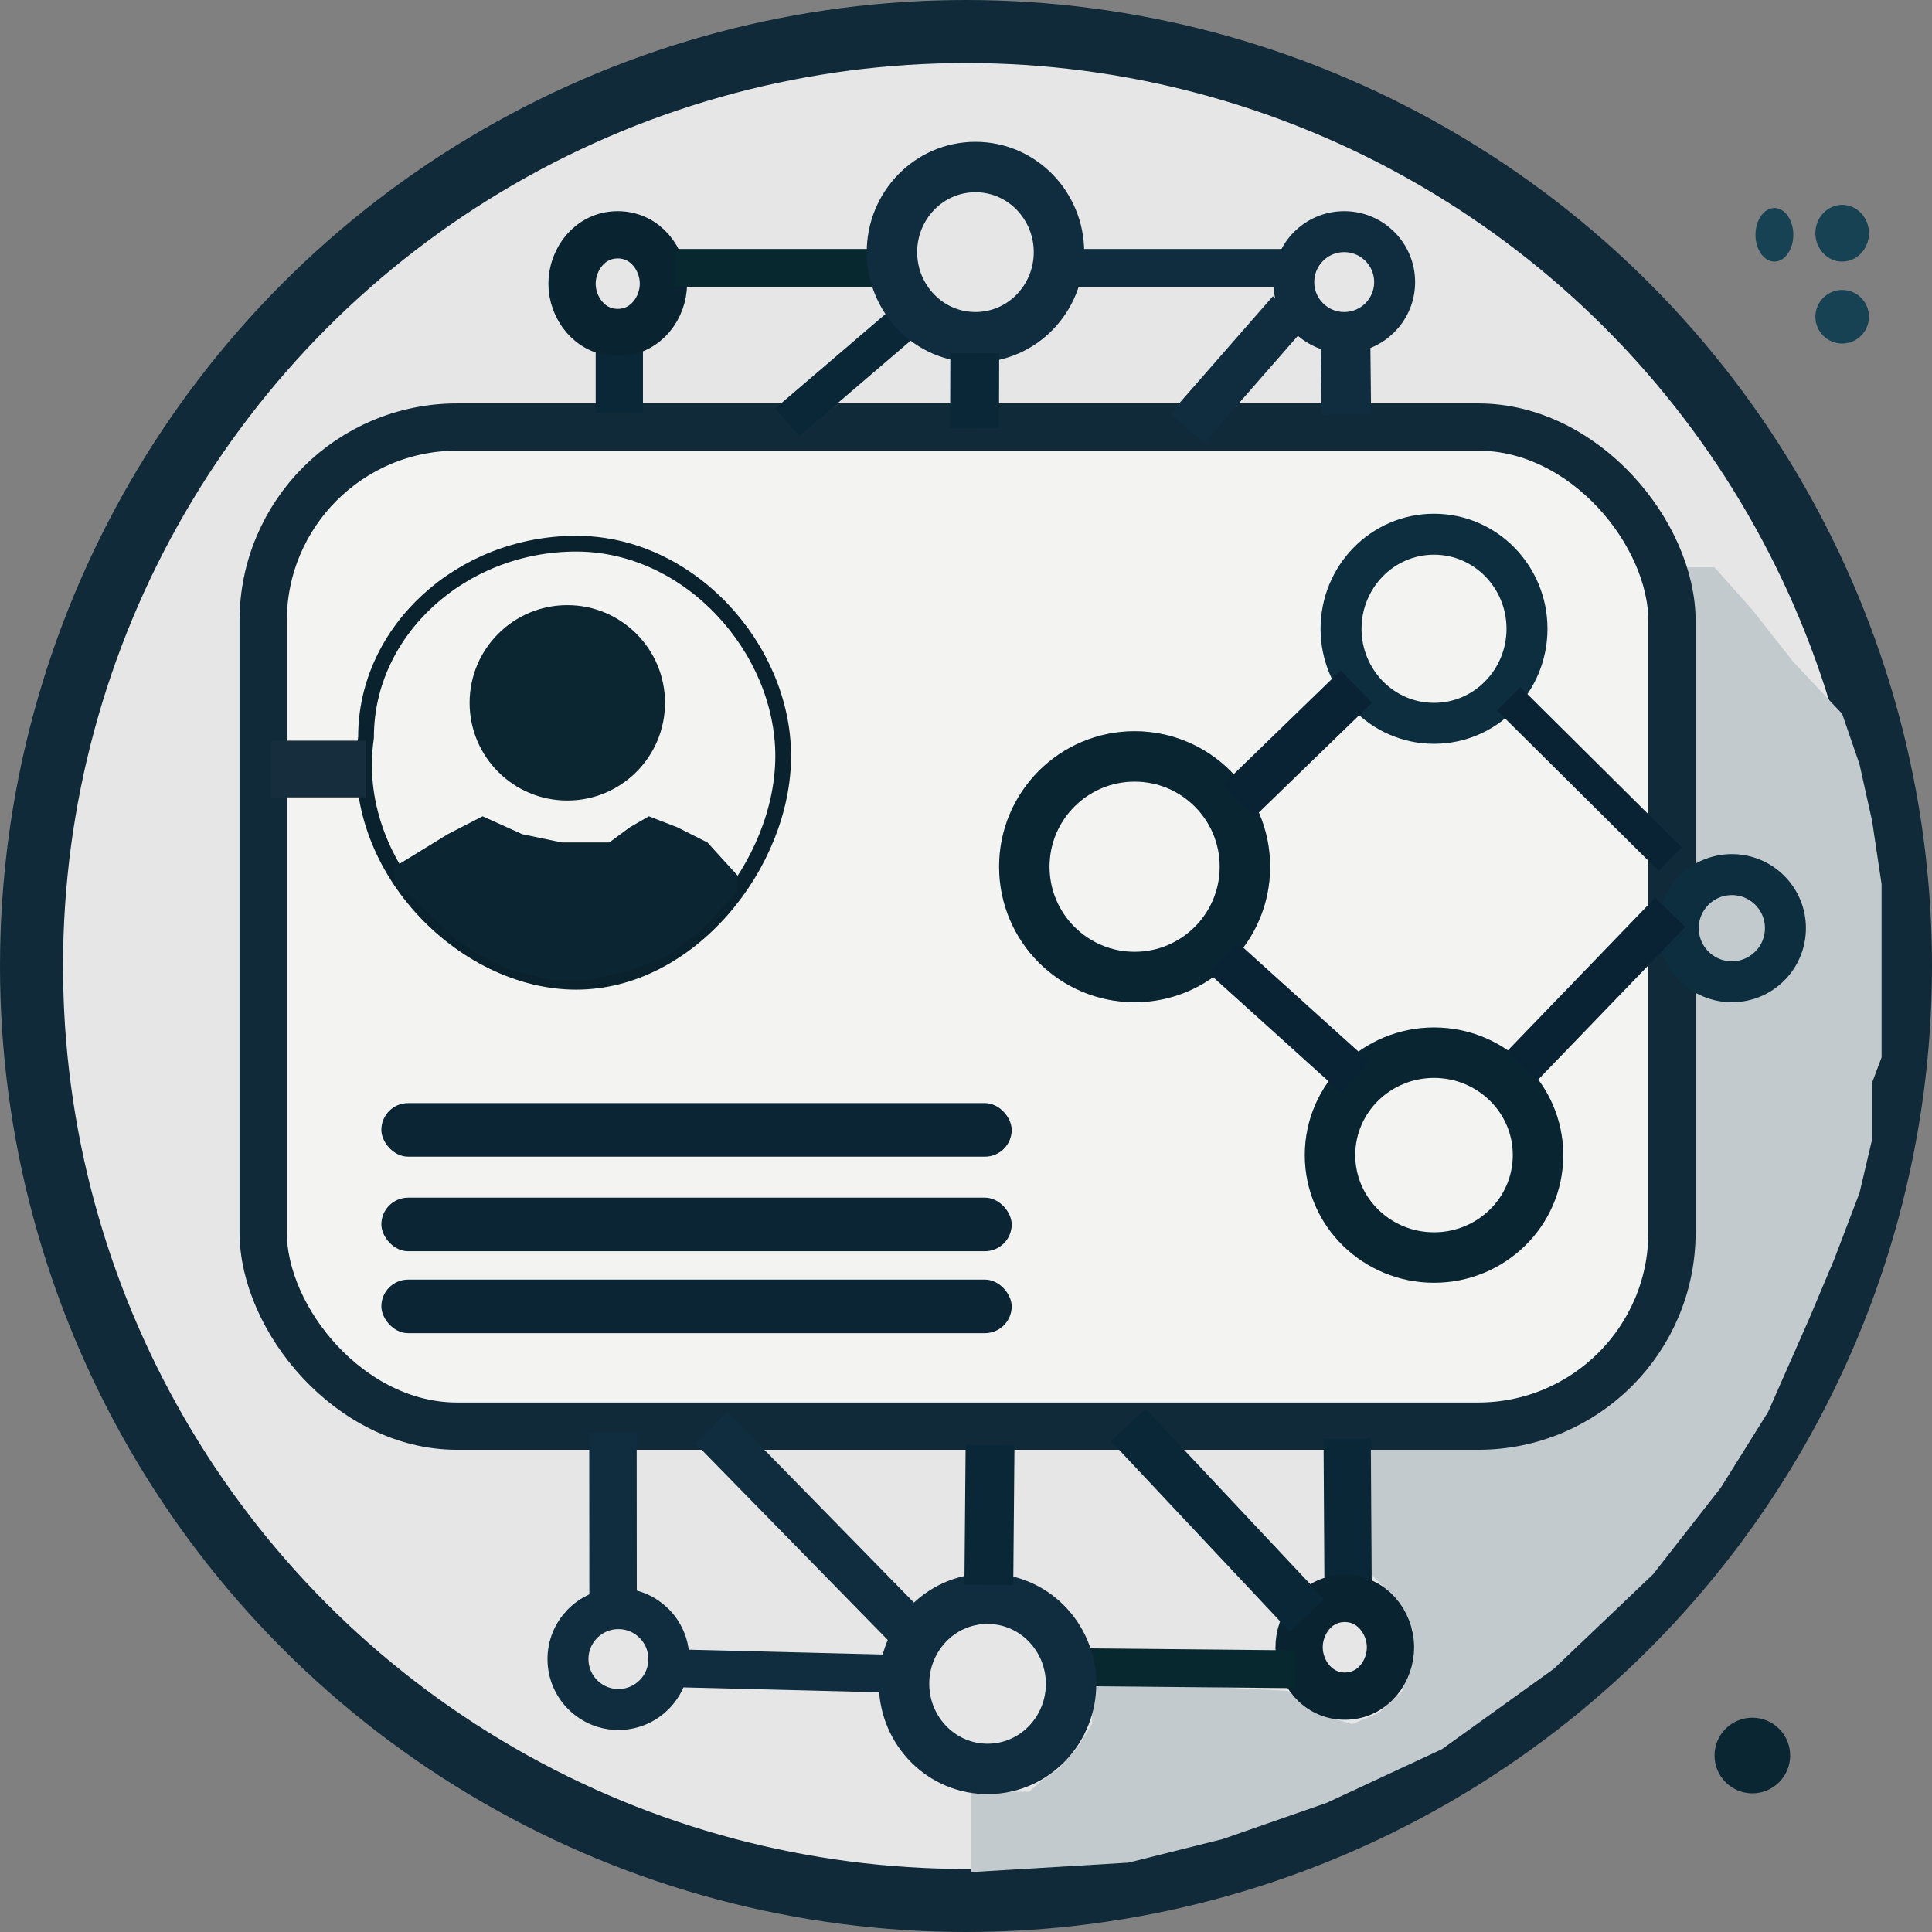 <svg width="613" height="613" viewBox="0 0 613 613" fill="none" xmlns="http://www.w3.org/2000/svg">
<rect x="0" y="0" width="613" height="613" fill="#808080" stroke="none"/>
<circle cx="306.5" cy="306.5" r="296.5" fill="#E6E6E6" stroke="#102A39" stroke-width="20"/>
<path d="M556 193.5L544 180H536H432L435 459V499.5L437.5 502L442.5 507L448.5 517.5V524L445 536.5L437.5 543.5L429 547L417 543.5L408.5 536.5L350.5 533.5L346.5 536.5V541V547L341.5 555L335.5 561.5L330.5 565L326.5 568.5H318H308V574.5V594L358 591L388 583.5L421 572L457.5 555L493 529.5L524.5 499.5L546 472L561 448L574 418.5L582 399.5L590 378.5L594 361.5V350V343.5L597 335.5V318V302V280.5L594 260.5L590 242.5L584.5 226.5L569 210L556 193.5Z" fill="#C2CACE"/>
<rect x="83.5" y="135.5" width="447" height="317" rx="61.5" fill="#F3F4F1" stroke="#102A39" stroke-width="15"/>
<path d="M116.113 234.148L116.138 233.971V233.792C116.138 200.141 146.338 172.5 182.82 172.5C218.961 172.5 248.5 205.901 248.5 239.889C248.5 256.822 241.142 274.781 229.148 288.512C217.161 302.233 200.757 311.5 182.82 311.5C164.825 311.5 146.667 302.284 133.712 287.879C120.773 273.491 113.229 254.158 116.113 234.148Z" stroke="#09222E" stroke-width="5"/>
<circle cx="180" cy="223" r="31" fill="#0B2531"/>
<path d="M142.078 264.681L125 275.168V279.975L131.028 285.218L135.548 289.588L142.078 295.706L145.092 298.328L153.129 303.571L162.171 307.941L175.23 311H186.783L199.843 307.941L211.396 303.571L221.945 295.706L234 283.034V277.79L224.456 267.303L214.912 262.496L205.871 259L199.843 262.496L193.313 267.303H178.244L165.687 264.681L153.129 259L142.078 264.681Z" fill="#0C2532"/>
<rect x="121" y="350" width="200" height="17" rx="8.5" fill="#0B2534"/>
<rect x="121" y="380" width="200" height="17" rx="8.5" fill="#0B2534"/>
<rect x="121" y="406" width="200" height="17" rx="8.5" fill="#0B2534"/>
<circle cx="360" cy="275" r="35" stroke="#0C2E3E" stroke-width="16"/>
<circle cx="360" cy="275" r="35" stroke="black" stroke-opacity="0.2" stroke-width="16"/>
<path d="M455 399C473.072 399 488 384.601 488 366.5C488 348.399 473.072 334 455 334C436.928 334 422 348.399 422 366.5C422 384.601 436.928 399 455 399Z" stroke="#0C2E3E" stroke-width="16"/>
<path d="M455 399C473.072 399 488 384.601 488 366.5C488 348.399 473.072 334 455 334C436.928 334 422 348.399 422 366.5C422 384.601 436.928 399 455 399Z" stroke="black" stroke-opacity="0.2" stroke-width="16"/>
<path d="M455 229.5C471.423 229.5 484.5 215.936 484.5 199.5C484.5 183.064 471.423 169.5 455 169.5C438.577 169.5 425.5 183.064 425.5 199.5C425.5 215.936 438.577 229.5 455 229.5Z" stroke="#0C2E3E" stroke-width="13"/>
<circle cx="549.5" cy="294.5" r="17" stroke="#0C2E3E" stroke-width="13"/>
<rect x="388" y="248.968" width="52.069" height="14.288" transform="rotate(-44.121 388 248.968)" fill="#092335"/>
<rect x="392.617" y="298.993" width="56.557" height="13.355" transform="rotate(42.07 392.617 298.993)" fill="#092335"/>
<rect x="534.772" y="294.103" width="67.607" height="13.355" transform="rotate(133.969 534.772 294.103)" fill="#092335"/>
<rect x="526.224" y="276.296" width="72.189" height="10.471" transform="rotate(-135.201 526.224 276.296)" fill="#092335"/>
<rect x="189" y="110" width="15" height="21" fill="#092737"/>
<path d="M196 105.5C204.918 105.5 210.5 97.588 210.5 90C210.5 82.412 204.918 74.5 196 74.5C187.082 74.5 181.5 82.412 181.5 90C181.5 97.588 187.082 105.5 196 105.5Z" stroke="#092331" stroke-width="15"/>
<circle cx="426.5" cy="89.5" r="16" stroke="#102D3F" stroke-width="13"/>
<rect x="214" y="79" width="64" height="12" fill="#082830"/>
<rect x="246" y="129.56" width="48.536" height="11.61" transform="rotate(-40.559 246 129.56)" fill="#092737"/>
<path d="M309.5 107C324.335 107 336 94.709 336 80C336 65.291 324.335 53 309.5 53C294.665 53 283 65.291 283 80C283 94.709 294.665 107 309.5 107Z" stroke="#102D3F" stroke-width="16"/>
<rect x="301.465" y="135.757" width="23.756" height="15.495" transform="rotate(-89.83 301.465 135.757)" fill="#092737"/>
<rect x="341" y="79" width="67" height="12" fill="#102D3F"/>
<rect x="419.255" y="131.582" width="23.411" height="15.787" transform="rotate(-90.624 419.255 131.582)" fill="#102D3F"/>
<rect x="371.33" y="131.196" width="49.419" height="14.235" transform="rotate(-48.822 371.33 131.196)" fill="#102D3F"/>
<rect x="435.235" y="504.45" width="15" height="47.993" transform="rotate(179.65 435.235 504.45)" fill="#092737"/>
<path d="M426.47 507.164C417.553 507.289 412.082 515.278 412.189 522.866C412.296 530.454 417.989 538.286 426.906 538.161C435.822 538.035 441.293 530.046 441.186 522.458C441.08 514.87 435.386 507.038 426.47 507.164Z" stroke="#092331" stroke-width="15"/>
<circle cx="196.217" cy="526.405" r="16" transform="rotate(179.194 196.217 526.405)" stroke="#102D3F" stroke-width="13"/>
<rect x="410.956" y="535.638" width="66.959" height="12" transform="rotate(-179.453 410.956 535.638)" fill="#082830"/>
<rect x="363.472" y="446.984" width="82.849" height="15.032" transform="rotate(46.806 363.472 446.984)" fill="#092737"/>
<path d="M312.96 507.261C298.126 507.469 286.635 519.923 286.842 534.631C287.049 549.339 298.886 561.464 313.719 561.255C328.553 561.047 340.044 548.593 339.837 533.885C339.63 519.177 327.794 507.052 312.96 507.261Z" stroke="#102D3F" stroke-width="16"/>
<rect x="321.88" y="458.573" width="44.394" height="15.495" transform="rotate(90.499 321.88 458.573)" fill="#092737"/>
<rect x="281.615" y="537.009" width="67" height="12" transform="rotate(-178.567 281.615 537.009)" fill="#102D3F"/>
<rect x="202.009" y="454.621" width="53.218" height="15.053" transform="rotate(89.959 202.009 454.621)" fill="#102D3F"/>
<rect x="230.728" y="447.927" width="90.094" height="14.235" transform="rotate(45.624 230.728 447.927)" fill="#102D3F"/>
<ellipse cx="563" cy="74.5" rx="6" ry="8.5" fill="#164254"/>
<circle cx="556" cy="557" r="12" fill="#0A2633"/>
<ellipse cx="584.5" cy="74" rx="8.5" ry="9" fill="#164254"/>
<circle cx="584.5" cy="100.5" r="8.5" fill="#164254"/>
<rect x="86" y="235" width="30" height="18" fill="#152D3C"/>
</svg>
